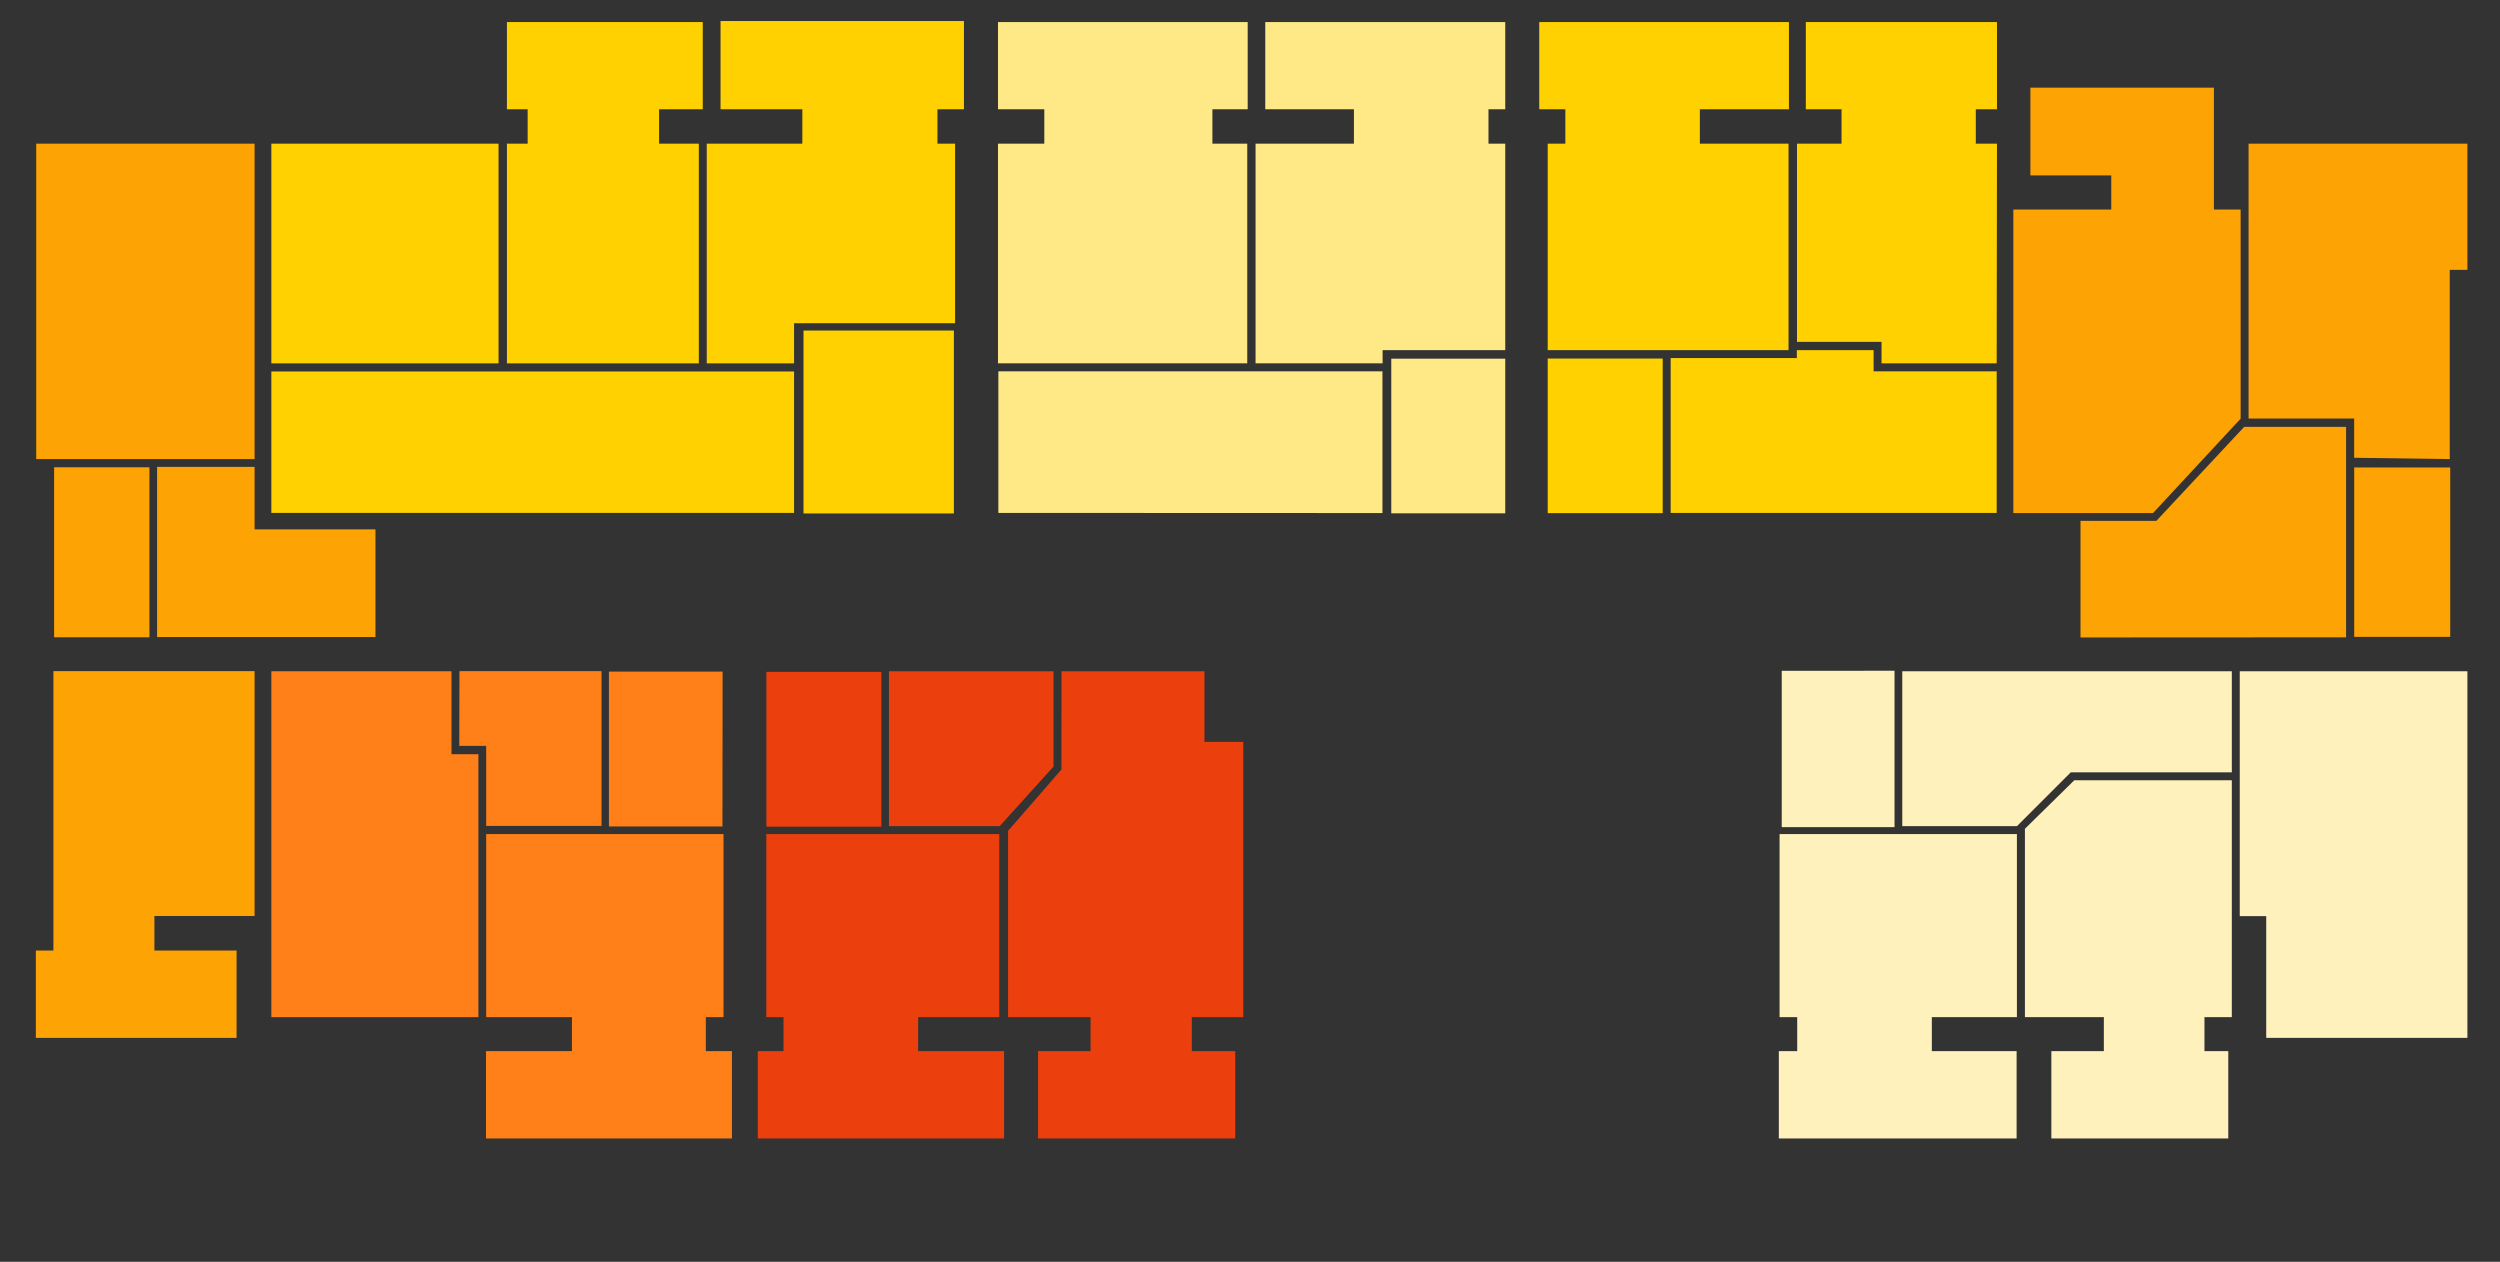 <svg class="plan_color" id="sectionG10" data-section="g10" xmlns="http://www.w3.org/2000/svg" width="680.04" height="343.23" viewBox="0 0 680.04 343.23">
  
      <rect x="0" y="0" width="680.04" height="343.23" fill="#333333" stroke="none"/>
  
      <path d="M608.25,249.2V182.6h61.92v99.72H615.45V249.2ZM482.87,309.68V285.92h5v-9.24h-4.8v-49.8h64.56v49.8H524.49v9.24h23.06v23.76Zm123.22-97.44v64.44h-7.44v9.24h6.48v23.76H557V285.92h14.28v-9.24H549.81V225.44l13.44-13.2Zm-91.75-29.78H483.66V225h30.68Zm91.75.14v27.48h-43.8l-14.64,14.64h-31.2V182.6Z" transform="translate(1)" style="fill: #fff1bc"/>
    
      <path d="M285.57,182.6v25.92l-14.64,16.2H240.81V182.6ZM272.13,285.92v23.76h-67V285.92h7v-9.24h-4.68v-49.8h63.36v49.8H248.75v9.24ZM238.75,182.75H207.47v42.11h31.28Zm49-.15h38.88v19.2h10.56v74.88h-14v9.24H335v23.76H281.37V285.92h14.28v-9.24H273.21V226l14.52-16.68Z" transform="translate(1)" style="fill: #eb400d"/>
    
      <path d="M134.61,98.84V39.08H72.81V98.84Zm2.28-59.76h5.64V29.72h-5.64V6h53.27V29.72H178.28v9.36h10.81V98.84h-52.2ZM261.21,5.72v24H254v9.36h4.8V87.92H215V98.84H191.25V39.08h26V29.72H195v-24Zm-2.74,84.19h-40.9v49.76h40.9ZM215,139.52V101.05H72.81v38.47Z" transform="translate(1)" style="fill: #ffd100"/>
    
      <path d="M542.13,98.84H510.81V93h-23V39.08h12.12V29.72h-9.72V6h52V29.72h-5.76v9.36h5.76ZM485.51,39.08V95.24H420V39.08h4.8V29.72h-7.1V6h67.92V29.72H461.39v9.36ZM451.28,97.53H420v42.05h31.28Zm2.17,42V97.4h34.32V95.24h20.88V101h33.48v38.52Z" transform="translate(1)" style="fill: #ffd100"/>
    
      <path d="M670.17,39.08V73.4h-4.8v51.48l-26-.36V113.84H610.65V39.08ZM608.49,57v56.88l-23.83,25.68h-38V57H573.3V47.72h-22V23.84h49.92V57Zm30.89,70.15H665.5v46.09H639.38ZM564.93,173.4V141.68h20.64l23.88-25.56h27.72v57.24Z" transform="translate(1)" style="fill: #fea304"/>
   
      <path d="M270.47,39.08h12.6V29.72h-12.6V6h67.92V29.72h-9.6v9.36h9.48V98.84h-67.8ZM408.45,6V29.72h-4.56v9.36h4.56V95.24H375.09v3.6H340.53V39.08h26.76V29.72H343.17V6Zm-31,91.56h31v42.07h-31Zm-2.4,42V101H270.57v38.52Z" transform="translate(1)" style="fill: #ffe986"/>
    
      <path d="M72.81,182.6h49v22.56h7.32v71.52H72.81ZM196,309.68h-64.8V285.92h23.38v-9.24H131.25v-49.8h64.56v49.8H191v9.24h7.1v23.76Zm-.44-127H164.64v42.13h30.88Zm-71.58-.13h38.64v42.12H131.25V202.88h-7.32Z" transform="translate(1)" style="fill: #ff8019"/>
   
      <path d="M68.25,127v17h32.88v29.28H41.73V127ZM41,258.56H63.35v23.76H8.75V258.56h4.78v-76H68.25v66.6H41ZM39.65,127.11H13.72v46.24H39.65Zm28.6-2.23V39.08H8.85v85.8Z" transform="translate(1)" style="fill: #fea304"/>
   
</svg>
